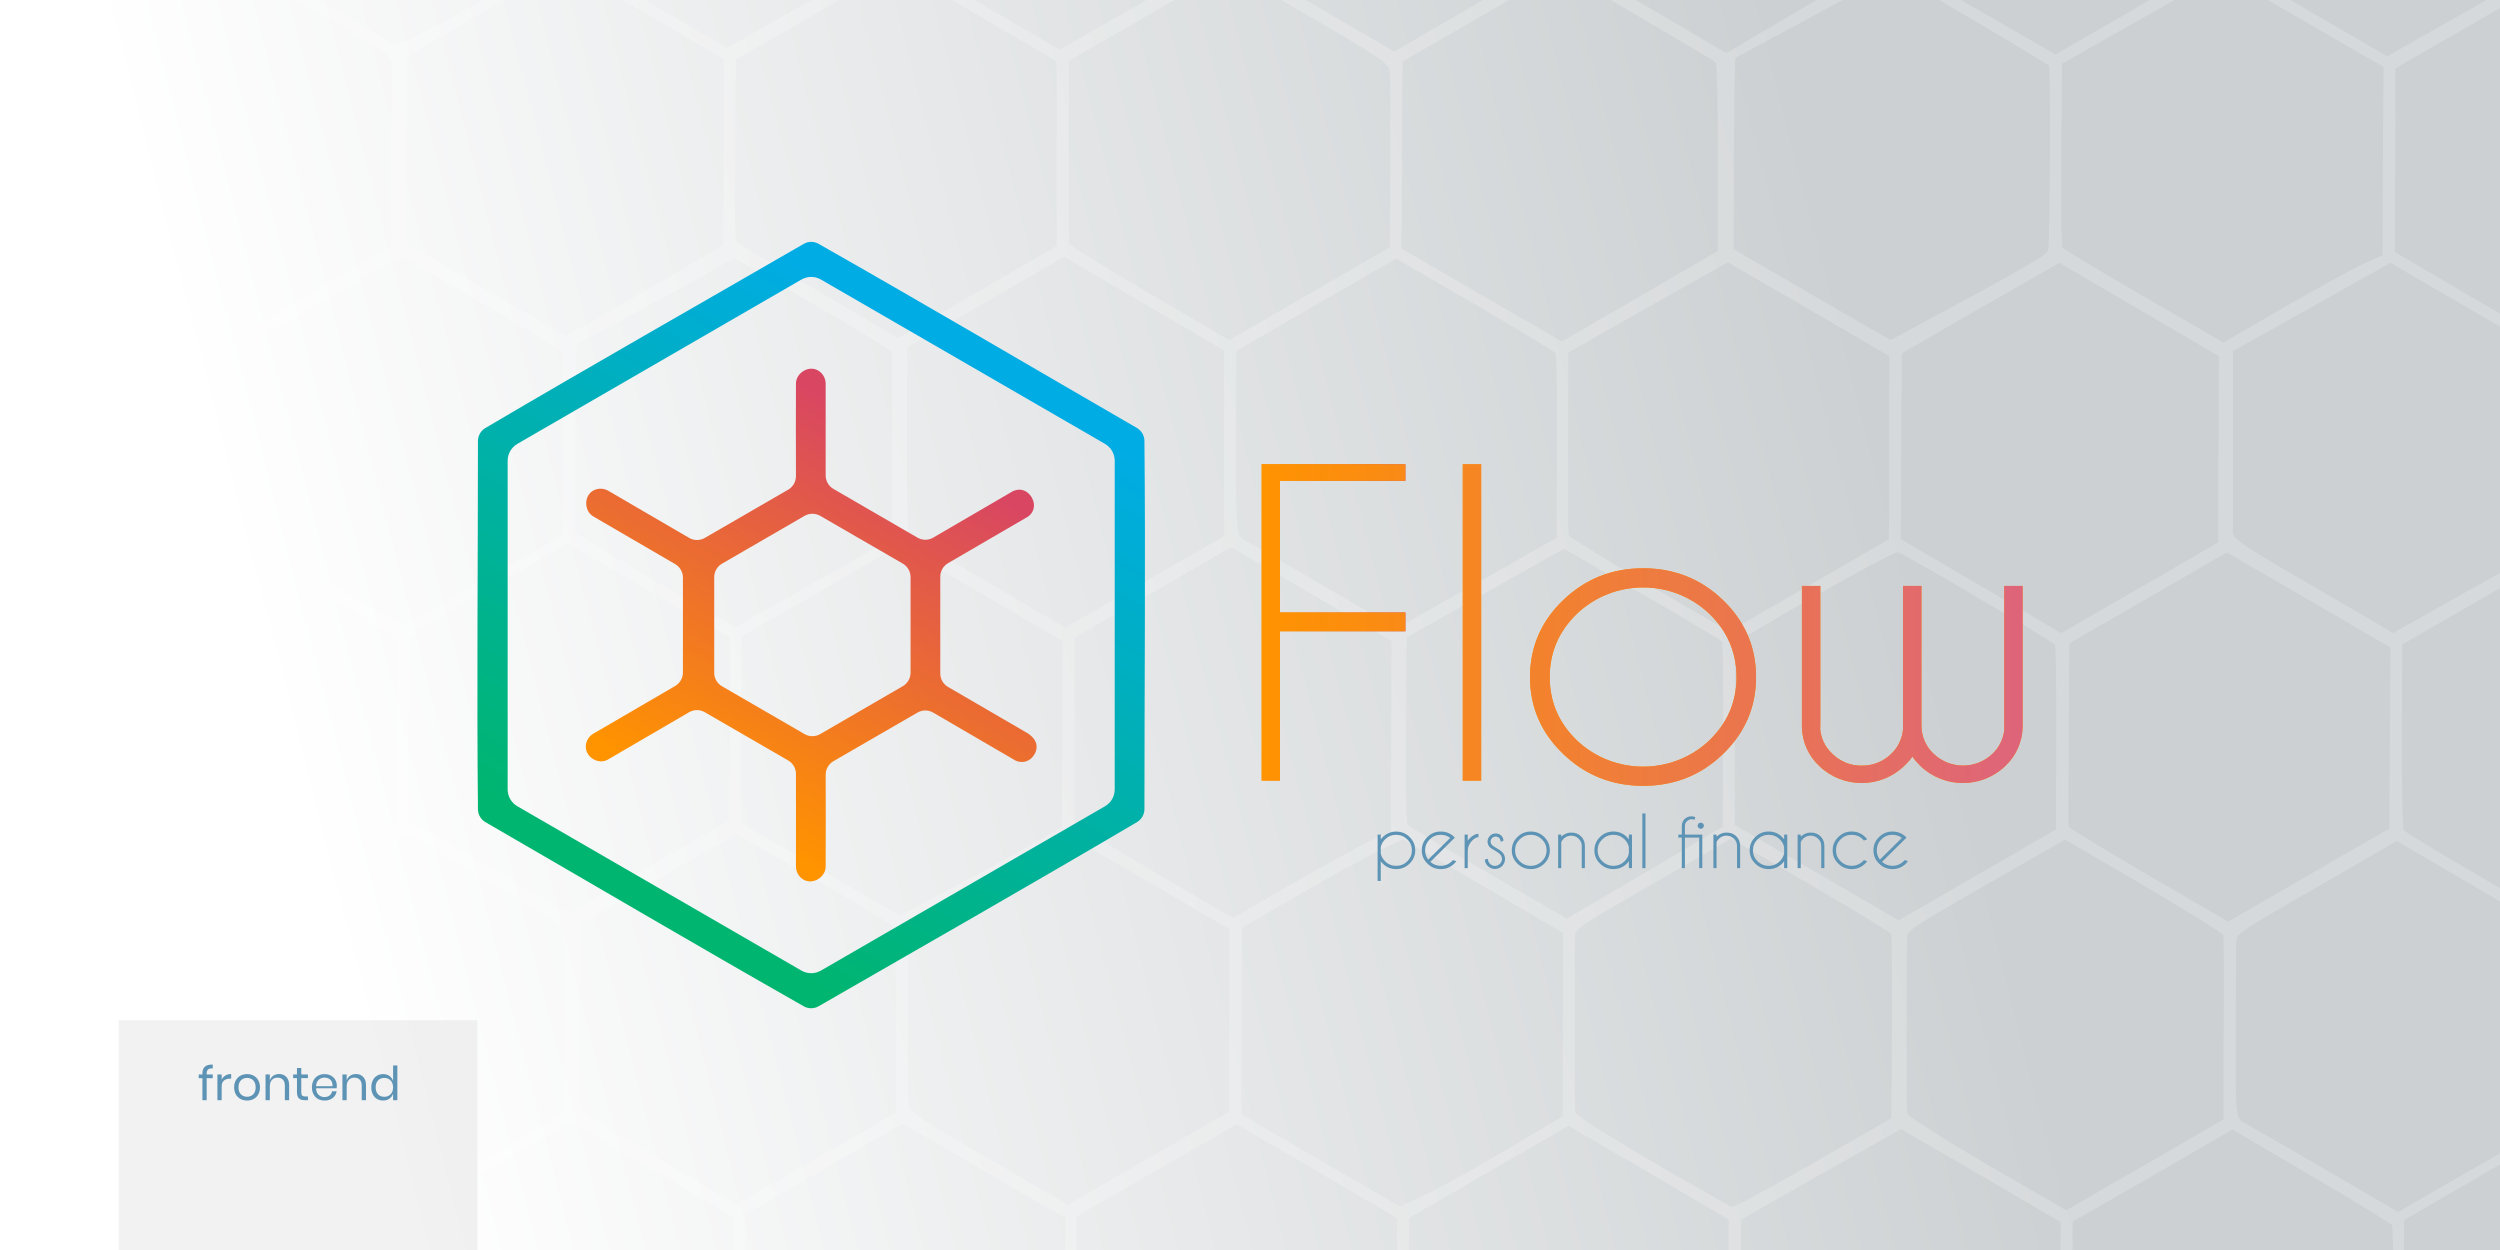 <?xml version="1.0" encoding="UTF-8" standalone="no"?>
<!DOCTYPE svg PUBLIC "-//W3C//DTD SVG 1.1//EN" "http://www.w3.org/Graphics/SVG/1.1/DTD/svg11.dtd">
<svg width="100%" height="100%" viewBox="0 0 1280 640" version="1.1" xmlns="http://www.w3.org/2000/svg" xmlns:xlink="http://www.w3.org/1999/xlink" xml:space="preserve" xmlns:serif="http://www.serif.com/" style="fill-rule:evenodd;clip-rule:evenodd;stroke-linejoin:round;stroke-miterlimit:2;">
    <rect x="0" y="0" width="1280" height="640" fill="#333333" stroke="none"/>
    <rect x="0" y="0" width="1280" height="640" style="fill:url(#_Linear1);"/>
    <path d="M1280,4.088l-53.635,30.966l0.003,9.898c0.106,5.46 0.119,26.585 -0.056,47.057l-0.06,37.159l41.418,24.254l12.33,7.17l0,6.538c-5.596,-3.254 -11.858,-6.88 -18.349,-10.614l-37.808,-21.959l-40.228,22.654l-40.309,22.512l-0.069,44.398c-0.014,24.377 -0.04,46.095 -0.05,48.386c0.138,3.537 4.836,6.727 41.106,27.67l41.028,23.908l40.084,-22.571l14.595,-8.151l0,7.72l-50.113,28.933l-0.161,46.546c-0.09,25.564 0.334,47.403 0.994,48.545c0.719,0.917 18.97,12.084 40.704,24.666l8.576,4.936l0,6.869c-3.955,-2.368 -8.165,-4.865 -12.524,-7.431l-40.27,-23.585l-40.98,23.66c-40.979,23.66 -41.122,23.742 -41.307,28.038c-0.071,2.515 -0.202,23.723 -0.26,47.364c-0.196,38.57 0.212,42.904 3.348,44.71c1.907,0.994 20.729,11.831 41.622,23.946l38.198,22.305l52.173,-30.122l0,5.712l-9.148,5.282l-40.041,23.308l-0.021,15.235l-5.512,-0c-0.155,-7.495 -0.363,-12.258 -0.591,-12.652c-0.577,-0.999 -19.135,-12.369 -41.259,-25.297l-40.352,-23.727l-40.979,23.659l-40.92,23.435l-0.078,14.582l-6.093,0c0.015,-3.083 0.021,-5.329 0.011,-6.457l0.047,-7.832l-40.803,-23.848l-40.945,-23.765l-40.941,23.066l-41.002,23.292l-0.058,15.544l-6.286,-0l0.066,-15.537l-40.968,-24.133l-41.028,-23.908l-81.673,47.155l-0.028,16.423l-6.124,0l0.098,-16.356l-41.11,-24.05l-41.028,-23.908l-40.919,23.434l-40.98,23.66l-0.072,17.22l-5.955,0l0.079,-16.642l-5.186,-2.717c-2.747,-1.46 -21.426,-12.379 -41.561,-24.171l-36.435,-21.229l-80.817,46.659l-0.058,18.1l-6.122,0l0.111,-17.071l-41.561,-24.171l-41.643,-24.314l-80.531,46.495l-0.062,19.061l-6.38,0c-0.099,-10.275 -0.289,-17.53 -0.589,-18.048c-0.494,-0.857 -18.663,-11.881 -40.396,-24.463l-39.49,-22.893l-18.485,9.531c-10.182,5.117 -28.849,15.323 -41.557,22.66l-22.989,13.272l-0.084,19.941l-6.277,0c-0.133,-11.037 -0.352,-18.378 -0.587,-18.785c-0.45,-0.781 -15.51,-9.886 -34.688,-21.126l0,-6.68l3.981,2.318l35.039,20.131l40.672,-23.863l40.59,-24.005l0.078,-46.689l0.222,-46.771l-9.801,-5.764c-5.291,-3.228 -23.745,-14.087 -40.886,-23.991l-31.226,-18.143l-38.669,21.789l0,-7.705c26.926,-15.164 31.981,-18.445 32.564,-21.031c0.483,-1.802 0.794,-23.685 0.847,-48.655l0.084,-45.36l-6.972,-4.161c-2.743,-1.618 -13.512,-7.967 -26.523,-15.61l0,-6.115l34.103,20.014l83.244,-48.061l0.221,-46.771c0.104,-36.423 -0.476,-47.32 -2.63,-48.742c-1.538,-1.016 -20.3,-12.078 -41.583,-24.54l-38.731,-22.568l-34.624,19.99l0,-6.209l31.739,-18.779l0.237,-47.732l0.38,-47.815l-8.262,-4.749c-3.087,-1.735 -12.664,-7.301 -24.094,-13.947l0,-6.245l34.892,20.43l42.657,-24.06l10.232,0l-8.332,4.618l-41.106,22.781l-0.104,17.956c-0.393,58.674 -0.349,77.877 0.063,78.591c0.66,1.142 67.113,40.07 76.562,44.895l6.478,3.305l78.773,-46.242l0.332,-44.931c0.074,-24.602 0.161,-46.546 0.171,-48.836c-0.281,-3.455 -5.286,-6.848 -40.04,-27.144l-8.569,-4.993l10.603,0l40.217,23.435l14.488,-7.222c6.142,-2.965 18.404,-9.573 30.38,-16.213l10.642,0l-9.821,5.624l-40.266,23.247l-0.126,17.588c-0.079,9.756 -0.188,31.331 -0.155,47.876l-0.111,30.144l40.945,23.765l41.028,23.908l80.389,-46.412l0.237,-47.733l0.012,-47.792l-51.696,-30.215l11.269,0l1.358,0.797l40.946,23.765l41.43,-23.539l1.815,-1.023l14.136,0l-52.958,30.575l-0.245,22.988c0.015,12.556 -0.077,33.171 -0.287,45.667c0.015,12.556 0.309,23.619 0.722,24.333c0.494,0.856 19.36,12.429 41.934,25.478l40.885,23.991l40.694,-23.495l40.612,-23.638l-0.141,-26.953c-0.004,-14.847 0.044,-36.197 0.117,-47.282l-0.111,-20.307l-53.599,-31.357l11.606,0c1.189,0.702 2.389,1.409 3.6,2.121l39.88,23.238l41.43,-23.539l3.229,-1.82l14.103,0l-53.91,31.125l-0.04,46.095c-0.113,25.196 -0.079,46.689 0.191,47.485c0.126,0.879 18.542,12.331 40.973,25.463l40.885,23.99l82.245,-47.484l0.321,-42.64c-0.002,-23.416 -0.096,-44.684 -0.251,-47.26c-0.551,-4.252 -3.567,-6.508 -41.683,-28.67l-13.947,-8.104l12.609,0c1.373,0.813 2.767,1.636 4.176,2.467l41.028,23.908l45.683,-26.375l13.19,0l-54.576,31.509l-0.126,17.588c-0.08,9.756 -0.188,31.331 -0.155,47.876l-0.254,30.227l41.028,23.908l41.088,23.682l39.98,-23.082l39.898,-23.226l0.012,-47.792c0.046,-26.3 -0.461,-48.282 -1.158,-48.831c-0.555,-0.631 -18.701,-11.287 -40.292,-23.952l-13.542,-7.907l12.928,0c1.997,1.176 4.041,2.375 6.116,3.588l40.27,23.584l40.386,-23.698l5.873,-3.474l13.255,0c-4.549,2.458 -9.494,5.134 -14.65,7.933l-40.211,21.693l-0.354,7.629c-0.186,4.296 -0.415,26.322 -0.457,49.002l-0.102,41.371l40.105,23.299l40.247,23.216l39.926,-21.528c32.907,-17.857 40.107,-22.204 40.771,-24.681c0.921,-4.34 1.387,-92.565 0.398,-94.279c-0.375,-0.649 -32.618,-19.877 -56.114,-33.655l10.994,-0c2.851,1.666 5.809,3.375 8.836,5.105l39.633,22.809l48.349,-27.914l12.606,-0l-16.783,9.455l-40.859,23.21l-0.061,13.743c-0.13,7.69 -0.282,28.529 -0.244,46.403c-0.186,17.813 0.066,33.088 0.561,33.945c0.412,0.714 19.113,12.001 41.462,24.99l40.863,23.622l30.842,-17.806c16.991,-9.81 35.515,-19.934 40.903,-22.473l9.858,-4.359l0.133,-48.244l0.358,-48.182l-41.479,-24.029l-17.807,-10.275l11.549,0l49.553,28.876l41.43,-23.539l9.47,-5.337l6.873,0l-0,4.088Zm-182.389,449.322c22.206,13.071 40.539,24.381 40.748,25.402c0.209,1.022 0.326,22.658 0.153,48.079l-0.101,46.32l-80.531,46.495l-40.638,-23.562c-22.206,-13.071 -40.561,-24.748 -40.792,-26.138c-0.358,-2.268 -0.355,-79.755 -0.051,-89.45c0.185,-4.296 0.328,-4.378 40.594,-27.625l40.348,-23.105l40.27,23.584Zm-170.887,-0.527c22.349,12.988 40.825,24.215 41.402,25.215c0.495,0.856 0.754,22.41 0.521,48.056l-0.243,46.403l-40.063,22.94c-21.989,12.695 -40.738,22.759 -41.639,22.517c-0.758,-0.324 -19.107,-10.672 -40.616,-23.194c-23.497,-13.658 -39.248,-23.793 -39.644,-25.468c-0.215,-2.351 -0.333,-79.387 0.01,-89.675c0.185,-4.296 0.328,-4.378 40.022,-27.296l39.838,-23l40.412,23.502Zm-220.288,-17.507l12,-5.595l41.028,23.908l40.885,23.99l-0.278,93.828l-28.31,16.916c-15.481,9.128 -34.208,19.56 -41.677,23.111l-13.368,6.194l-40.637,-23.562l-40.495,-23.644l0.237,-47.733l0.012,-47.793l29.414,-16.982c16.135,-9.315 34.659,-19.439 41.189,-22.638Zm-126.968,11.241c17.674,10.167 36.127,21.026 41.028,23.908l9.103,5.215l-0.221,46.771l-0.079,46.689l-82.53,47.649l-40.945,-23.765c-35.595,-20.763 -40.825,-24.216 -40.964,-27.753c-0.321,-7.811 0.088,-85.913 0.444,-88.594c0.258,-1.862 9.577,-7.813 41.298,-25.747l40.941,-23.066l31.925,18.693Zm-331.385,3.418c21.674,12.808 39.924,23.974 40.336,24.688c0.495,0.857 0.612,22.493 0.461,48.282l-0.221,46.771l-39.876,23.593l-39.815,23.368l-40.413,-23.501c-22.266,-12.846 -40.825,-24.216 -41.319,-25.073c-0.495,-0.856 -0.754,-22.41 -0.806,-47.891l0.243,-46.403l40.837,-23.577l40.919,-23.435l39.654,23.178Zm168.019,-0.482c21.344,12.236 39.737,23.32 40.765,24.441c1.252,1.18 2.077,21.075 1.976,48.929l-0.221,46.771l-40.837,23.577l-40.776,23.352l-39.962,-23.381c-25.118,-14.817 -40.111,-24.628 -40.364,-26.385c-0.441,-2.411 -0.476,-79.305 -0.073,-89.818l0.328,-4.378l40.145,-22.797l40.227,-22.654l38.792,22.343Zm724.084,-166.746l83.736,48.749l-0.243,46.403l-0.326,46.261l-82.53,47.649l-40.945,-23.766c-22.432,-13.131 -40.908,-24.358 -40.869,-24.951c-0.028,-1.698 0.144,-45.585 0.257,-70.781l0.246,-22.987l80.674,-46.577Zm-168.349,-0.089c2.846,0.642 79.347,45.762 80.254,47.333c0.495,0.857 0.837,22.553 0.746,48.117l-0.161,46.546l-80.531,46.494l-42.094,-24.434l-41.868,-24.375l0.024,-45.134c0.134,-24.828 0.183,-46.178 0.259,-47.365c0.378,-2.312 80.526,-47.824 83.371,-47.182Zm-130.93,21.524c22.184,12.703 40.577,23.787 40.907,24.359c0.33,0.571 0.446,22.207 0.438,47.913l-0.221,46.771l-39.876,23.594l-39.958,23.45l-40.33,-23.359c-22.184,-12.703 -40.66,-23.93 -41.154,-24.786c-0.907,-1.571 -1.084,-22.982 -0.738,-73.823l0.229,-22.027l40.228,-22.654l40.37,-22.736l40.105,23.298Zm-169.535,-0.165l41.11,24.051l-0.254,48.693l-0.028,48.754l-11.061,5.244c-6.101,2.952 -24.34,12.91 -40.474,22.226l-29.414,16.982l-40.27,-23.584c-22.206,-13.071 -40.539,-24.381 -40.748,-25.402c-0.127,-0.879 -0.326,-22.658 -0.153,-48.079l0.161,-46.546l80.103,-46.247l41.028,23.908Zm-205.355,-20.988c3.73,1.844 22.777,12.741 42.379,24.27l35.677,20.905l-0.177,47.507l-0.237,47.733l-12.137,7.007c-6.711,3.874 -25.521,14.163 -41.557,22.66l-29.337,15.796l-40.578,-23.788l-40.802,-23.847l0.193,-30.002c-0.033,-16.544 0.076,-38.12 0.155,-47.875l0.126,-17.588l79.818,-46.083l6.477,3.305Zm-138.847,16.385c20.135,11.792 38.814,22.712 41.703,24.089l5.044,2.8l-0.222,46.771l-0.078,46.689l-82.53,47.649l-81.891,-47.53l-0.037,-44.909c0.135,-24.828 0.326,-46.261 0.463,-47.673c0.258,-1.862 10.148,-8.143 40.704,-25.785l40.409,-23.33l36.435,21.229Zm-165.497,1.882c25.343,14.878 41.094,25.012 41.347,26.77c0.611,4.026 0.374,88.692 -0.328,91.763c-0.46,2.17 -10.087,7.918 -41.056,24.846l-40.475,22.226l-34.446,-20.093c-18.987,-11.122 -37.583,-21.899 -41.418,-24.254l-6.746,-4.101l0.138,-46.914l0.282,-46.996l81.816,-47.237l40.886,23.99Zm933.52,-142.974l40.885,23.99l-0.237,47.733l-0.095,47.65l-80.389,46.412l-82.22,-48.101l0.195,-25.053c-0.021,-13.886 0.17,-35.319 0.237,-47.732l0.207,-22.395l40.266,-23.247l40.348,-23.105l40.803,23.848Zm-175.134,-3.597c19.438,11.243 38.117,22.163 41.336,24.111l5.966,3.41l-0.139,46.914l0.004,46.831l-81.959,47.319l-41.028,-23.908c-22.513,-13.274 -41.072,-24.644 -41.198,-25.522c-0.127,-0.879 -0.222,-22.147 -0.191,-47.486l0.122,-45.952l40.716,-23.127l40.942,-23.066l35.429,20.476Zm-164.805,1.102c22.349,12.989 40.825,24.216 41.237,24.93c0.412,0.714 0.754,22.41 0.663,47.974l-0.16,46.546l-41.002,23.291l-40.941,23.067l-37.809,-21.959c-20.893,-12.116 -39.347,-22.975 -41.253,-23.969c-2.994,-1.888 -3.348,-7.776 -3.246,-49.148l0.282,-46.997l81.817,-47.236l40.412,23.501Zm-169.475,-0.39l41.028,23.908l-0.092,20.614c0.009,11.227 -0.039,32.578 -0.034,47.425l0.14,26.953l-81.388,46.989l-39.962,-23.381c-21.899,-12.868 -40.209,-23.809 -40.6,-24.155c-0.247,-0.428 -0.589,-22.125 -0.542,-48.424l0.177,-47.507l80.388,-46.413l40.885,23.991Zm-225.286,-14.621l15.278,-8.821l40.413,23.502c22.266,12.846 40.374,24.094 40.479,24.605c0.044,0.736 0.018,22.455 0.032,48.529l-0.057,47.057l-40.145,22.797l-40.084,22.572l-41.089,-23.683c-22.513,-13.275 -40.907,-24.359 -41.011,-24.869c-0.126,-14.397 0.411,-86.671 0.679,-90.824l0.608,-5.872l24.768,-13.158c13.752,-7.178 31.848,-17.054 40.129,-21.835Zm-190.794,11.156l36.125,-20.856l40.577,23.787c22.206,13.071 40.908,24.358 41.237,24.929c0.412,0.714 0.672,22.268 0.724,47.749l-0.1,46.321l-41.002,23.291l-41.084,23.149l-82.671,-48.222l0.111,-30.145c0.493,-73.01 -0.109,-65.809 5.18,-67.53c2.675,-0.973 21.056,-11.014 40.903,-22.473Z" style="fill:white;fill-opacity:0.2;"/>
    <g transform="matrix(0.314,0,0,0.093,702.693,416.479)">
        <g transform="matrix(115.693,0,0,385.447,0,301.13)">
            <path d="M0.073,-0.479l0.044,-0l0,0.067c0.008,-0.011 0.018,-0.022 0.028,-0.032c0.052,-0.052 0.116,-0.078 0.189,-0.078c0.075,-0 0.138,0.026 0.19,0.078c0.052,0.052 0.079,0.115 0.079,0.19c-0,0.073 -0.027,0.137 -0.079,0.189c-0.052,0.052 -0.115,0.079 -0.19,0.079c-0.073,-0 -0.137,-0.027 -0.189,-0.079c-0.01,-0.01 -0.02,-0.021 -0.028,-0.032l0,0.28l-0.044,0l0,-0.662Zm0.044,0.179l0,0.092c0.009,0.041 0.029,0.078 0.061,0.11c0.043,0.044 0.095,0.065 0.156,0.065c0.062,0 0.114,-0.021 0.157,-0.065c0.044,-0.043 0.065,-0.095 0.065,-0.156c0,-0.062 -0.021,-0.114 -0.065,-0.157c-0.043,-0.043 -0.095,-0.065 -0.157,-0.065c-0.061,-0 -0.113,0.022 -0.156,0.065c-0.032,0.032 -0.052,0.069 -0.061,0.111Z" style="fill:rgb(93,147,180);fill-rule:nonzero;"/>
        </g>
        <g transform="matrix(115.693,0,0,385.447,75.359,301.13)">
            <path d="M0.165,-0.09c0.041,0.038 0.09,0.057 0.147,0.057c0.061,-0 0.113,-0.022 0.157,-0.065c0.005,-0.006 0.01,-0.011 0.015,-0.017l0.047,0.016c-0.009,0.012 -0.018,0.023 -0.029,0.034c-0.052,0.052 -0.116,0.079 -0.19,0.079c-0.074,-0 -0.137,-0.027 -0.189,-0.079c-0.053,-0.052 -0.079,-0.116 -0.079,-0.19c-0,-0.074 0.026,-0.137 0.079,-0.189c0.052,-0.053 0.115,-0.079 0.189,-0.079c0.063,0 0.119,0.019 0.167,0.057c0.007,0.007 0.015,0.014 0.023,0.022c0.003,0.003 0.006,0.006 0.008,0.008l-0.345,0.346Zm0.28,-0.342c-0.038,-0.029 -0.083,-0.044 -0.133,-0.044c-0.061,-0 -0.113,0.021 -0.156,0.065c-0.044,0.043 -0.065,0.095 -0.065,0.156c-0,0.051 0.014,0.095 0.044,0.133l0.31,-0.31Z" style="fill:rgb(93,147,180);fill-rule:nonzero;"/>
        </g>
        <g transform="matrix(115.693,0,0,385.447,141.849,301.13)">
            <path d="M0.073,-0.479l0.044,-0l0,0.087c0.009,-0.013 0.02,-0.026 0.032,-0.038c0.039,-0.038 0.078,-0.059 0.119,-0.061l0,0.048c-0.028,0.001 -0.056,0.017 -0.086,0.047c-0.042,0.041 -0.063,0.09 -0.065,0.148l0,0.248l-0.044,0l0,-0.479Z" style="fill:rgb(93,147,180);fill-rule:nonzero;"/>
        </g>
        <g transform="matrix(115.693,0,0,385.447,176.816,301.13)">
            <path d="M0.205,-0.247c-0.037,-0.02 -0.063,-0.037 -0.078,-0.051c-0.022,-0.023 -0.033,-0.05 -0.033,-0.081c-0,-0.032 0.011,-0.06 0.033,-0.082c0.023,-0.023 0.05,-0.034 0.081,-0.034c0.032,-0 0.059,0.01 0.08,0.031c0.02,0.021 0.03,0.044 0.03,0.07l-0,0.002l-0.038,0.016c-0.003,-0.025 -0.011,-0.044 -0.023,-0.056c-0.013,-0.012 -0.029,-0.019 -0.049,-0.019c-0.019,0 -0.036,0.007 -0.05,0.021c-0.014,0.014 -0.021,0.031 -0.021,0.051c0,0.019 0.007,0.036 0.021,0.05c0.008,0.008 0.026,0.02 0.052,0.037c0.042,0.023 0.071,0.043 0.089,0.061c0.027,0.028 0.041,0.061 0.041,0.1c0,0.039 -0.014,0.073 -0.041,0.101c-0.028,0.028 -0.061,0.042 -0.101,0.042c-0.039,-0 -0.073,-0.014 -0.1,-0.042c-0.028,-0.028 -0.042,-0.058 -0.042,-0.092l0.044,-0.011c-0,0.029 0.009,0.053 0.029,0.072c0.019,0.019 0.042,0.029 0.069,0.029c0.027,-0 0.05,-0.01 0.07,-0.029c0.019,-0.019 0.029,-0.043 0.029,-0.07c-0,-0.027 -0.01,-0.05 -0.029,-0.07c-0.01,-0.01 -0.031,-0.025 -0.063,-0.046Z" style="fill:rgb(93,147,180);fill-rule:nonzero;"/>
        </g>
        <g transform="matrix(115.693,0,0,385.447,222.122,301.13)">
            <path d="M0.312,-0.523c0.074,0 0.137,0.026 0.19,0.079c0.052,0.052 0.078,0.115 0.078,0.19c0,0.073 -0.026,0.137 -0.078,0.189c-0.053,0.052 -0.116,0.079 -0.19,0.079c-0.074,-0 -0.137,-0.027 -0.189,-0.079c-0.053,-0.052 -0.079,-0.116 -0.079,-0.189c-0,-0.075 0.026,-0.138 0.079,-0.19c0.052,-0.053 0.115,-0.079 0.189,-0.079Zm0,0.047c-0.061,-0 -0.113,0.022 -0.157,0.065c-0.043,0.043 -0.065,0.095 -0.065,0.157c0,0.061 0.022,0.113 0.065,0.156c0.044,0.043 0.096,0.065 0.157,0.065c0.061,-0 0.113,-0.022 0.157,-0.065c0.043,-0.043 0.065,-0.095 0.065,-0.156c-0,-0.062 -0.022,-0.114 -0.065,-0.157c-0.044,-0.043 -0.096,-0.065 -0.157,-0.065Z" style="fill:rgb(93,147,180);fill-rule:nonzero;"/>
        </g>
        <g transform="matrix(115.693,0,0,385.447,294.317,301.13)">
            <path d="M0.117,-0.373l0,0.373l-0.044,-0l0,-0.479l0.044,-0l0,0.03c0.04,-0.039 0.087,-0.059 0.14,-0.059c0.056,-0 0.103,0.017 0.138,0.053c0.036,0.035 0.054,0.08 0.055,0.134l-0,0.321l-0.044,0l-0,-0.317c-0,-0.041 -0.015,-0.075 -0.044,-0.104c-0.03,-0.029 -0.065,-0.043 -0.105,-0.043c-0.041,-0 -0.075,0.014 -0.105,0.042c-0.016,0.016 -0.027,0.033 -0.035,0.049Z" style="fill:rgb(93,147,180);fill-rule:nonzero;"/>
        </g>
        <g transform="matrix(115.693,0,0,385.447,354.819,301.13)">
            <path d="M0.591,-0l-0.044,-0l-0,-0.098c-0.009,0.012 -0.018,0.023 -0.028,0.033c-0.052,0.052 -0.116,0.079 -0.19,0.079c-0.074,-0 -0.137,-0.027 -0.189,-0.079c-0.053,-0.052 -0.079,-0.116 -0.079,-0.189c0,-0.075 0.026,-0.138 0.079,-0.19c0.052,-0.053 0.115,-0.079 0.189,-0.079c0.074,0 0.138,0.026 0.19,0.079c0.01,0.01 0.019,0.021 0.028,0.032l-0,-0.067l0.044,-0l-0,0.479Zm-0.044,-0.211l-0,-0.087c-0.008,-0.043 -0.029,-0.081 -0.061,-0.113c-0.043,-0.043 -0.096,-0.065 -0.157,-0.065c-0.061,-0 -0.113,0.022 -0.157,0.065c-0.043,0.043 -0.065,0.095 -0.065,0.157c0,0.061 0.022,0.113 0.065,0.156c0.044,0.043 0.096,0.065 0.157,0.065c0.061,-0 0.114,-0.022 0.157,-0.065c0.032,-0.033 0.053,-0.07 0.061,-0.113Z" style="fill:rgb(93,147,180);fill-rule:nonzero;"/>
        </g>
        <g transform="matrix(115.693,0,0,385.447,431.647,301.13)">
            <rect x="0.073" y="-0.781" width="0.044" height="0.781" style="fill:rgb(93,147,180);fill-rule:nonzero;"/>
        </g>
        <g transform="matrix(115.693,0,0,385.447,493.674,301.13)">
            <path d="M0.36,-0.649c0.012,-0 0.023,0.004 0.031,0.012c0.009,0.009 0.013,0.019 0.013,0.031c0,0.012 -0.004,0.023 -0.013,0.031c-0.008,0.009 -0.019,0.013 -0.031,0.013c-0.012,-0 -0.022,-0.004 -0.031,-0.013c-0.008,-0.008 -0.013,-0.019 -0.013,-0.031c0,-0.012 0.005,-0.022 0.013,-0.031c0.009,-0.008 0.019,-0.012 0.031,-0.012Zm-0.022,0.213l-0.201,0l-0,0.436l-0.044,0l-0,-0.436l-0.049,0l-0,-0.043l0.049,-0l-0,-0.13c0.002,-0.037 0.016,-0.068 0.041,-0.094c0.027,-0.024 0.058,-0.037 0.093,-0.037c0.018,0 0.037,0.004 0.057,0.011l-0.013,0.039c-0.014,-0.006 -0.027,-0.009 -0.04,-0.009c-0.023,-0 -0.045,0.009 -0.065,0.028c-0.019,0.018 -0.028,0.039 -0.029,0.065l-0,0.127l0.245,-0l0,0.479l-0.044,-0l0,-0.436Z" style="fill:rgb(93,147,180);fill-rule:nonzero;"/>
        </g>
        <g transform="matrix(115.693,0,0,385.447,547.51,301.13)">
            <path d="M0.117,-0.373l0,0.373l-0.044,-0l0,-0.479l0.044,-0l0,0.03c0.04,-0.039 0.087,-0.059 0.14,-0.059c0.056,-0 0.103,0.017 0.138,0.053c0.036,0.035 0.054,0.08 0.055,0.134l-0,0.321l-0.044,0l-0,-0.317c-0,-0.041 -0.015,-0.075 -0.044,-0.104c-0.03,-0.029 -0.065,-0.043 -0.105,-0.043c-0.041,-0 -0.075,0.014 -0.105,0.042c-0.016,0.016 -0.027,0.033 -0.035,0.049Z" style="fill:rgb(93,147,180);fill-rule:nonzero;"/>
        </g>
        <g transform="matrix(115.693,0,0,385.447,608.011,301.13)">
            <path d="M0.591,-0l-0.044,-0l-0,-0.098c-0.009,0.012 -0.018,0.023 -0.028,0.033c-0.052,0.052 -0.116,0.079 -0.19,0.079c-0.074,-0 -0.137,-0.027 -0.189,-0.079c-0.053,-0.052 -0.079,-0.116 -0.079,-0.189c0,-0.075 0.026,-0.138 0.079,-0.19c0.052,-0.053 0.115,-0.079 0.189,-0.079c0.074,0 0.138,0.026 0.19,0.079c0.01,0.01 0.019,0.021 0.028,0.032l-0,-0.067l0.044,-0l-0,0.479Zm-0.044,-0.211l-0,-0.087c-0.008,-0.043 -0.029,-0.081 -0.061,-0.113c-0.043,-0.043 -0.096,-0.065 -0.157,-0.065c-0.061,-0 -0.113,0.022 -0.157,0.065c-0.043,0.043 -0.065,0.095 -0.065,0.157c0,0.061 0.022,0.113 0.065,0.156c0.044,0.043 0.096,0.065 0.157,0.065c0.061,-0 0.114,-0.022 0.157,-0.065c0.032,-0.033 0.053,-0.07 0.061,-0.113Z" style="fill:rgb(93,147,180);fill-rule:nonzero;"/>
        </g>
        <g transform="matrix(115.693,0,0,385.447,684.839,301.13)">
            <path d="M0.117,-0.373l0,0.373l-0.044,-0l0,-0.479l0.044,-0l0,0.03c0.04,-0.039 0.087,-0.059 0.14,-0.059c0.056,-0 0.103,0.017 0.138,0.053c0.036,0.035 0.054,0.08 0.055,0.134l-0,0.321l-0.044,0l-0,-0.317c-0,-0.041 -0.015,-0.075 -0.044,-0.104c-0.03,-0.029 -0.065,-0.043 -0.105,-0.043c-0.041,-0 -0.075,0.014 -0.105,0.042c-0.016,0.016 -0.027,0.033 -0.035,0.049Z" style="fill:rgb(93,147,180);fill-rule:nonzero;"/>
        </g>
        <g transform="matrix(115.693,0,0,385.447,745.341,301.13)">
            <path d="M0.484,-0.115l0.047,0.016c-0.009,0.012 -0.018,0.023 -0.029,0.034c-0.052,0.052 -0.116,0.079 -0.19,0.079c-0.074,-0 -0.137,-0.027 -0.189,-0.079c-0.053,-0.052 -0.079,-0.116 -0.079,-0.19c-0,-0.074 0.026,-0.137 0.079,-0.189c0.052,-0.053 0.115,-0.079 0.189,-0.079c0.074,0 0.138,0.026 0.19,0.079c0.011,0.01 0.02,0.021 0.029,0.033l-0.047,0.017c-0.005,-0.006 -0.01,-0.012 -0.015,-0.018c-0.044,-0.043 -0.096,-0.064 -0.157,-0.064c-0.061,-0 -0.113,0.021 -0.156,0.065c-0.044,0.043 -0.065,0.095 -0.065,0.156c-0,0.061 0.021,0.114 0.065,0.157c0.043,0.043 0.095,0.065 0.156,0.065c0.061,-0 0.113,-0.022 0.157,-0.065c0.005,-0.006 0.01,-0.011 0.015,-0.017Z" style="fill:rgb(93,147,180);fill-rule:nonzero;"/>
        </g>
        <g transform="matrix(115.693,0,0,385.447,811.83,301.13)">
            <path d="M0.165,-0.09c0.041,0.038 0.09,0.057 0.147,0.057c0.061,-0 0.113,-0.022 0.157,-0.065c0.005,-0.006 0.01,-0.011 0.015,-0.017l0.047,0.016c-0.009,0.012 -0.018,0.023 -0.029,0.034c-0.052,0.052 -0.116,0.079 -0.19,0.079c-0.074,-0 -0.137,-0.027 -0.189,-0.079c-0.053,-0.052 -0.079,-0.116 -0.079,-0.19c-0,-0.074 0.026,-0.137 0.079,-0.189c0.052,-0.053 0.115,-0.079 0.189,-0.079c0.063,0 0.119,0.019 0.167,0.057c0.007,0.007 0.015,0.014 0.023,0.022c0.003,0.003 0.006,0.006 0.008,0.008l-0.345,0.346Zm0.28,-0.342c-0.038,-0.029 -0.083,-0.044 -0.133,-0.044c-0.061,-0 -0.113,0.021 -0.156,0.065c-0.044,0.043 -0.065,0.095 -0.065,0.156c-0,0.051 0.014,0.095 0.044,0.133l0.31,-0.31Z" style="fill:rgb(93,147,180);fill-rule:nonzero;"/>
        </g>
    </g>
    <g transform="matrix(1,0,0,1,116.867,-5.68434e-14)">
        <g transform="matrix(0.76,0,0,0.762,92.498,111.961)">
            <g transform="matrix(1,0,0,1,15,17.071)">
                <path d="M396.528,164.998c7.811,0.251 13.564,11.678 6.045,17.769c-0.035,0.029 -0.232,0.18 -0.491,0.355c0,-0 -39.373,22.853 -53.852,31.257c-3.257,1.891 -5.261,5.365 -5.261,9.122l0,64.998c0,3.731 1.989,7.18 5.223,9.057c14.449,8.386 53.89,31.28 53.89,31.28c0,-0 4.626,2.845 5.556,6.956c1.211,5.356 -2.817,11.392 -8.493,12.121c-2.541,0.326 -5.186,-0.377 -7.259,-1.909c-0,-0 -39.211,-22.782 -53.692,-31.196c-3.271,-1.9 -7.313,-1.906 -10.59,-0.016c-12.57,7.252 -44.07,25.427 -56.596,32.654c-3.25,1.875 -5.248,5.339 -5.238,9.083c0.034,13.11 0.098,44.372 -0.019,61.971c-0.136,7.107 -9.155,12.552 -15.605,8.128c-2.707,-1.857 -4.398,-5.059 -4.409,-8.369c-0,-0 0,-45.577 0,-62.266c0,-3.731 -1.995,-7.179 -5.235,-9.048c-12.453,-7.181 -43.732,-25.219 -56.219,-32.419c-3.257,-1.878 -7.275,-1.871 -10.525,0.019c-14.61,8.496 -54.633,31.77 -54.633,31.77c-0.797,0.453 -0.979,0.512 -1.477,0.699c-6.192,2.334 -14.237,-2.952 -13.445,-10.339c0.342,-3.191 2.285,-6.148 5.072,-7.737c0,0 40.37,-23.456 55.056,-31.989c3.258,-1.892 5.261,-5.368 5.261,-9.127c0,-14.216 0,-49.536 0,-63.72c0,-3.738 -1.993,-7.194 -5.233,-9.076c-14.697,-8.535 -55.286,-32.104 -55.286,-32.104c-6.021,-3.578 -6.45,-13.938 0.421,-17.465c3.048,-1.564 6.885,-1.441 9.835,0.316c0,-0 39.872,23.169 54.462,31.647c3.256,1.892 7.28,1.898 10.541,0.016c12.468,-7.194 43.641,-25.182 56.119,-32.382c3.272,-1.888 5.286,-5.372 5.284,-9.141c-0.022,-20.804 -0.132,-41.609 0.003,-62.413c0.132,-6.881 8.629,-12.41 15.161,-8.416c2.945,1.801 4.84,5.158 4.853,8.657c0,0 -0,45.124 -0,61.714c-0,3.73 1.992,7.178 5.228,9.049c12.518,7.24 44.099,25.504 56.657,32.767c3.257,1.884 7.277,1.88 10.53,-0.011c14.488,-8.42 53.897,-31.322 53.897,-31.322c-0,-0 2.311,-0.981 4.464,-0.94Zm-200.621,49.751c-3.236,1.869 -5.228,5.314 -5.228,9.042c0,14.27 0,50.007 0,64.272c0,3.725 1.991,7.168 5.224,9.036c12.349,7.134 43.235,24.977 55.636,32.142c3.264,1.885 7.29,1.884 10.551,-0.003c12.393,-7.171 43.248,-25.024 55.615,-32.181c3.25,-1.88 5.25,-5.342 5.25,-9.088c-0,-14.268 -0,-49.889 -0,-64.181c-0,-3.759 -2.01,-7.234 -5.274,-9.117c-12.377,-7.14 -43.173,-24.906 -55.57,-32.058c-3.274,-1.889 -7.312,-1.888 -10.585,0.003c-18.54,10.711 -37.08,21.422 -55.619,32.133Z" style="fill:url(#_Linear2);fill-rule:nonzero;"/>
            </g>
            <g transform="matrix(1,0,0,1,15,17.071)">
                <path d="M256.161,-1.499c1.628,0.04 3.232,0.467 4.665,1.247c71.909,40.698 143.141,82.579 214.711,123.869c2.953,1.736 4.871,4.984 4.961,8.421c0.813,82.577 0.002,165.163 0.002,247.744c-0.034,3.43 -1.895,6.707 -4.829,8.5c-71.261,41.911 -143.144,82.756 -214.829,123.939c-2.96,1.636 -6.685,1.655 -9.671,0.028c-71.891,-40.73 -143.139,-82.585 -214.708,-123.878c-2.953,-1.736 -4.87,-4.984 -4.961,-8.421c-0.813,-82.577 -0.002,-165.163 -0.002,-247.745c0.034,-3.428 1.895,-6.707 4.829,-8.499c71.224,-41.887 143.139,-82.588 214.709,-123.881c1.558,-0.882 3.334,-1.338 5.123,-1.324Zm-198.071,135.718c-4.069,2.348 -6.576,6.68 -6.576,11.368c0,35.526 0,185.406 0,220.844c0,4.663 2.493,8.971 6.541,11.307c30.725,17.727 160.526,92.615 191.356,110.402c4.076,2.352 9.102,2.352 13.178,0c30.83,-17.787 160.629,-92.674 191.356,-110.402c4.048,-2.335 6.541,-6.645 6.541,-11.307c-0,-35.432 -0,-185.248 -0,-220.819c-0,-4.703 -2.515,-9.05 -6.598,-11.406c-30.83,-17.787 -160.498,-92.599 -191.303,-110.371c-4.073,-2.351 -9.097,-2.351 -13.171,-0c-63.774,36.794 -127.549,73.589 -191.324,110.384Z" style="fill:url(#_Linear3);fill-rule:nonzero;"/>
            </g>
        </g>
        <g>
            <g transform="matrix(1,0,0,1,497.494,220.015)">
                <path d="M105.2,17.68l0,8.49l-64.2,0l0,67.39l64.2,0l0,9.63l-64.2,0l0,76.45l-9.38,0l0,-162l73.58,0.04Z" style="fill:url(#_Linear4);fill-rule:nonzero;"/>
            </g>
            <g transform="matrix(1,0,0,1,497.494,220.015)">
                <rect x="134.58" y="17.68" width="9.42" height="162" style="fill:url(#_Linear5);fill-rule:nonzero;"/>
            </g>
            <g transform="matrix(1,0,0,1,497.494,220.015)">
                <path d="M226.91,70.94c16,0 29.64,5.44 40.92,16.32c11.28,10.88 16.917,24.023 16.91,39.43c0,15.333 -5.637,28.44 -16.91,39.32c-11.273,10.88 -24.913,16.32 -40.92,16.32c-15.94,-0.007 -29.577,-5.45 -40.91,-16.33c-11.333,-10.88 -17,-23.987 -17,-39.32c0,-15.407 5.667,-28.55 17,-39.43c11.333,-10.88 24.97,-16.317 40.91,-16.31Zm-33.81,23.21c-9.333,8.987 -14,19.83 -14,32.53c0,12.7 4.667,23.527 14,32.48c18.877,17.801 48.743,17.801 67.62,0c9.333,-8.953 14,-19.78 14,-32.48c0,-12.7 -4.667,-23.543 -14,-32.53c-18.849,-17.865 -48.771,-17.865 -67.62,0Z" style="fill:url(#_Linear6);fill-rule:nonzero;"/>
            </g>
            <g transform="matrix(1,0,0,1,497.494,220.015)">
                <path d="M360,153.27l0,-73.27l9.42,-0l0,71c-0.145,5.668 2.151,11.135 6.3,15c8.361,7.928 21.639,7.928 30,0c3.756,-3.511 5.984,-8.363 6.2,-13.5l-0.11,0l0,-72.5l9.42,0l0,72.36c-0.186,7.55 -3.411,14.715 -8.94,19.86c-12.025,11.551 -31.285,11.551 -43.31,0c-1.551,-1.483 -2.958,-3.11 -4.2,-4.86c-1.262,1.767 -2.707,3.396 -4.31,4.86c-12.025,11.551 -31.285,11.551 -43.31,0c-5.53,-5.144 -8.756,-12.309 -8.94,-19.86l0,-72.36l9.42,-0l0,72.49l-0.11,0c0.227,5.162 2.507,10.024 6.33,13.5c3.986,3.938 9.398,6.103 15,6c5.619,0.081 11.045,-2.079 15.07,-6c3.517,-3.349 5.679,-7.879 6.07,-12.72Z" style="fill:url(#_Linear7);fill-rule:nonzero;"/>
            </g>
            <g transform="matrix(1,0,0,1,497.494,220.015)">
                <path d="M105.2,17.68l0,8.49l-64.2,0l0,67.39l64.2,0l0,9.63l-64.2,0l0,76.45l-9.38,0l0,-162l73.58,0.04Z" style="fill:url(#_Linear8);fill-rule:nonzero;"/>
            </g>
            <g transform="matrix(1,0,0,1,497.494,220.015)">
                <rect x="134.58" y="17.68" width="9.42" height="162" style="fill:url(#_Linear9);fill-rule:nonzero;"/>
            </g>
            <g transform="matrix(1,0,0,1,497.494,220.015)">
                <path d="M226.91,70.94c16,0 29.64,5.44 40.92,16.32c11.28,10.88 16.917,24.023 16.91,39.43c0,15.333 -5.637,28.44 -16.91,39.32c-11.273,10.88 -24.913,16.32 -40.92,16.32c-15.94,-0.007 -29.577,-5.45 -40.91,-16.33c-11.333,-10.88 -17,-23.987 -17,-39.32c0,-15.407 5.667,-28.55 17,-39.43c11.333,-10.88 24.97,-16.317 40.91,-16.31Zm-33.81,23.21c-9.333,8.987 -14,19.83 -14,32.53c0,12.7 4.667,23.527 14,32.48c18.877,17.801 48.743,17.801 67.62,0c9.333,-8.953 14,-19.78 14,-32.48c0,-12.7 -4.667,-23.543 -14,-32.53c-18.849,-17.865 -48.771,-17.865 -67.62,0Z" style="fill:url(#_Linear10);fill-rule:nonzero;"/>
            </g>
            <g transform="matrix(1,0,0,1,497.494,220.015)">
                <path d="M360,153.27l0,-73.27l9.42,-0l0,71c-0.145,5.668 2.151,11.135 6.3,15c8.361,7.928 21.639,7.928 30,0c3.756,-3.511 5.984,-8.363 6.2,-13.5l-0.11,0l0,-72.5l9.42,0l0,72.36c-0.186,7.55 -3.411,14.715 -8.94,19.86c-12.025,11.551 -31.285,11.551 -43.31,0c-1.551,-1.483 -2.958,-3.11 -4.2,-4.86c-1.262,1.767 -2.707,3.396 -4.31,4.86c-12.025,11.551 -31.285,11.551 -43.31,0c-5.53,-5.144 -8.756,-12.309 -8.94,-19.86l0,-72.36l9.42,-0l0,72.49l-0.11,0c0.227,5.162 2.507,10.024 6.33,13.5c3.986,3.938 9.398,6.103 15,6c5.619,0.081 11.045,-2.079 15.07,-6c3.517,-3.349 5.679,-7.879 6.07,-12.72Z" style="fill:url(#_Linear11);fill-rule:nonzero;"/>
            </g>
        </g>
    </g>
    <rect x="60.775" y="522.386" width="183.635" height="163.667" style="fill:rgb(199,194,194);fill-opacity:0.2;"/>
    <g transform="matrix(1,0,0,0.356,-129.289,526.005)">
        <g transform="matrix(24,0,0,67.483,230.641,104.777)">
            <path d="M0.316,-0.679c-0.049,-0.001 -0.082,0.008 -0.102,0.025c-0.018,0.017 -0.028,0.047 -0.028,0.09l0,0.015l0.13,0l0,0.08l-0.13,0l0,0.469l-0.091,-0l0,-0.469l-0.079,0l0,-0.08l0.079,0l0,-0.022c0,-0.131 0.074,-0.194 0.221,-0.188l0,0.08Z" style="fill:rgb(93,147,180);fill-rule:nonzero;"/>
        </g>
        <g transform="matrix(24,0,0,67.483,238.849,104.777)">
            <path d="M0.164,-0.438c0.018,-0.038 0.044,-0.067 0.079,-0.088c0.035,-0.021 0.076,-0.032 0.124,-0.032l0,0.099l-0.028,0c-0.051,0 -0.093,0.013 -0.126,0.04c-0.033,0.026 -0.049,0.069 -0.049,0.13l0,0.289l-0.091,0l0,-0.549l0.091,0l0,0.111Z" style="fill:rgb(93,147,180);fill-rule:nonzero;"/>
        </g>
        <g transform="matrix(24,0,0,67.483,248.065,104.777)">
            <path d="M0.322,-0.556c0.053,0 0.1,0.011 0.142,0.034c0.041,0.023 0.074,0.055 0.097,0.098c0.024,0.043 0.036,0.093 0.036,0.15c-0,0.057 -0.012,0.107 -0.036,0.15c-0.023,0.042 -0.056,0.074 -0.098,0.097c-0.041,0.023 -0.088,0.034 -0.141,0.034c-0.053,0 -0.1,-0.011 -0.142,-0.034c-0.041,-0.023 -0.074,-0.055 -0.098,-0.097c-0.024,-0.043 -0.036,-0.093 -0.036,-0.15c-0,-0.057 0.012,-0.107 0.036,-0.15c0.024,-0.043 0.057,-0.075 0.098,-0.098c0.042,-0.023 0.089,-0.034 0.142,-0.034Zm-0,0.08c-0.033,0 -0.063,0.007 -0.091,0.022c-0.027,0.015 -0.05,0.037 -0.067,0.068c-0.017,0.03 -0.025,0.067 -0.025,0.112c-0,0.044 0.008,0.081 0.025,0.112c0.017,0.03 0.04,0.052 0.067,0.067c0.028,0.015 0.058,0.022 0.091,0.022c0.033,0 0.063,-0.007 0.09,-0.022c0.028,-0.015 0.051,-0.037 0.068,-0.067c0.016,-0.031 0.025,-0.068 0.025,-0.112c0,-0.045 -0.009,-0.082 -0.025,-0.112c-0.017,-0.031 -0.04,-0.053 -0.067,-0.068c-0.028,-0.015 -0.058,-0.022 -0.091,-0.022Z" style="fill:rgb(93,147,180);fill-rule:nonzero;"/>
        </g>
        <g transform="matrix(24,0,0,67.483,263.497,104.777)">
            <path d="M0.362,-0.558c0.064,0 0.116,0.021 0.155,0.062c0.039,0.041 0.059,0.1 0.059,0.177l0,0.319l-0.091,0l-0,-0.311c-0,-0.055 -0.014,-0.097 -0.042,-0.126c-0.028,-0.029 -0.066,-0.044 -0.114,-0.044c-0.05,0 -0.09,0.016 -0.12,0.049c-0.03,0.032 -0.045,0.079 -0.045,0.141l-0,0.291l-0.091,0l-0,-0.549l0.091,0l-0,0.13c0.014,-0.045 0.039,-0.079 0.074,-0.103c0.036,-0.024 0.077,-0.036 0.124,-0.036Z" style="fill:rgb(93,147,180);fill-rule:nonzero;"/>
        </g>
        <g transform="matrix(24,0,0,67.483,278.929,104.777)">
            <path d="M0.335,-0.08l0,0.08l-0.068,-0c-0.056,-0 -0.098,-0.013 -0.126,-0.04c-0.027,-0.027 -0.041,-0.071 -0.041,-0.134l0,-0.296l-0.082,-0l0,-0.079l0.082,-0l0,-0.137l0.092,-0l0,0.137l0.142,-0l0,0.079l-0.142,-0l0,0.298c0,0.035 0.007,0.059 0.019,0.072c0.014,0.013 0.036,0.02 0.068,0.02l0.056,-0Z" style="fill:rgb(93,147,180);fill-rule:nonzero;"/>
        </g>
        <g transform="matrix(24,0,0,67.483,287.881,104.777)">
            <path d="M0.578,-0.305c0,0.019 -0.001,0.036 -0.004,0.05l-0.439,0c0.002,0.063 0.02,0.11 0.054,0.141c0.033,0.031 0.074,0.047 0.123,0.047c0.044,-0 0.081,-0.011 0.111,-0.034c0.029,-0.022 0.047,-0.052 0.054,-0.089l0.097,0c-0.007,0.038 -0.021,0.072 -0.044,0.102c-0.023,0.03 -0.053,0.053 -0.09,0.07c-0.037,0.017 -0.078,0.025 -0.124,0.025c-0.053,-0 -0.099,-0.011 -0.14,-0.034c-0.041,-0.023 -0.072,-0.055 -0.095,-0.098c-0.023,-0.042 -0.035,-0.092 -0.035,-0.149c0,-0.057 0.012,-0.107 0.035,-0.15c0.023,-0.043 0.054,-0.075 0.095,-0.098c0.041,-0.023 0.087,-0.034 0.14,-0.034c0.053,0 0.1,0.011 0.14,0.034c0.039,0.023 0.07,0.053 0.091,0.091c0.021,0.038 0.031,0.08 0.031,0.126Zm-0.092,0.006c0.002,-0.041 -0.005,-0.075 -0.02,-0.102c-0.015,-0.027 -0.036,-0.048 -0.063,-0.061c-0.027,-0.013 -0.056,-0.02 -0.087,-0.02c-0.05,0 -0.092,0.016 -0.126,0.047c-0.034,0.031 -0.052,0.076 -0.055,0.136l0.351,0Z" style="fill:rgb(93,147,180);fill-rule:nonzero;"/>
        </g>
        <g transform="matrix(24,0,0,67.483,302.857,104.777)">
            <path d="M0.362,-0.558c0.064,0 0.116,0.021 0.155,0.062c0.039,0.041 0.059,0.1 0.059,0.177l0,0.319l-0.091,0l-0,-0.311c-0,-0.055 -0.014,-0.097 -0.042,-0.126c-0.028,-0.029 -0.066,-0.044 -0.114,-0.044c-0.05,0 -0.09,0.016 -0.12,0.049c-0.03,0.032 -0.045,0.079 -0.045,0.141l-0,0.291l-0.091,0l-0,-0.549l0.091,0l-0,0.13c0.014,-0.045 0.039,-0.079 0.074,-0.103c0.036,-0.024 0.077,-0.036 0.124,-0.036Z" style="fill:rgb(93,147,180);fill-rule:nonzero;"/>
        </g>
        <g transform="matrix(24,0,0,67.483,318.289,104.777)">
            <path d="M0.298,-0.556c0.053,0 0.099,0.013 0.136,0.04c0.036,0.027 0.062,0.062 0.077,0.107l0,-0.331l0.091,0l0,0.74l-0.091,-0l0,-0.14c-0.015,0.045 -0.041,0.08 -0.078,0.107c-0.036,0.027 -0.082,0.04 -0.135,0.04c-0.049,0 -0.092,-0.011 -0.13,-0.034c-0.038,-0.023 -0.068,-0.055 -0.089,-0.097c-0.022,-0.043 -0.033,-0.093 -0.033,-0.15c0,-0.057 0.011,-0.107 0.033,-0.15c0.021,-0.043 0.051,-0.075 0.089,-0.098c0.038,-0.023 0.081,-0.034 0.13,-0.034Zm0.026,0.081c-0.056,0 -0.101,0.018 -0.135,0.054c-0.033,0.035 -0.05,0.084 -0.05,0.147c0,0.063 0.017,0.112 0.05,0.148c0.034,0.035 0.079,0.053 0.135,0.053c0.036,0 0.068,-0.008 0.096,-0.025c0.029,-0.017 0.051,-0.04 0.067,-0.07c0.016,-0.031 0.024,-0.066 0.024,-0.106c0,-0.04 -0.008,-0.075 -0.024,-0.106c-0.016,-0.031 -0.038,-0.054 -0.067,-0.071c-0.028,-0.016 -0.06,-0.024 -0.096,-0.024Z" style="fill:rgb(93,147,180);fill-rule:nonzero;"/>
        </g>
    </g>
    <defs>
        <linearGradient id="_Linear1" x1="0" y1="0" x2="1" y2="0" gradientUnits="userSpaceOnUse" gradientTransform="matrix(802.741,-209.581,209.581,802.741,157.638,422.193)"><stop offset="0" style="stop-color:white;stop-opacity:1"/><stop offset="1" style="stop-color:rgb(204,208,210);stop-opacity:1"/></linearGradient>
        <linearGradient id="_Linear2" x1="0" y1="0" x2="1" y2="0.003" gradientUnits="userSpaceOnUse" gradientTransform="matrix(138.89,-240.56,240.56,138.89,186.33,376.33)"><stop offset="0" style="stop-color:rgb(255,147,0);stop-opacity:1"/><stop offset="1" style="stop-color:rgb(216,70,98);stop-opacity:1"/></linearGradient>
        <linearGradient id="_Linear3" x1="0" y1="0" x2="1" y2="0.003" gradientUnits="userSpaceOnUse" gradientTransform="matrix(207,-358.54,358.54,207,152.5,435.27)"><stop offset="0" style="stop-color:rgb(0,181,112);stop-opacity:1"/><stop offset="1" style="stop-color:rgb(0,172,228);stop-opacity:1"/></linearGradient>
        <linearGradient id="_Linear4" x1="0" y1="0" x2="1" y2="0" gradientUnits="userSpaceOnUse" gradientTransform="matrix(73.58,0,0,73.58,31.62,98.66)"><stop offset="0" style="stop-color:rgb(255,147,0);stop-opacity:1"/><stop offset="1" style="stop-color:rgb(216,70,98);stop-opacity:1"/></linearGradient>
        <linearGradient id="_Linear5" x1="0" y1="0" x2="1" y2="0" gradientUnits="userSpaceOnUse" gradientTransform="matrix(88.736,0,0,88.736,1402.7,16000.6)"><stop offset="0" style="stop-color:rgb(255,147,0);stop-opacity:1"/><stop offset="1" style="stop-color:rgb(216,70,98);stop-opacity:1"/></linearGradient>
        <linearGradient id="_Linear6" x1="0" y1="0" x2="1" y2="0" gradientUnits="userSpaceOnUse" gradientTransform="matrix(13386.5,0,0,13386.5,19738.3,14176.3)"><stop offset="0" style="stop-color:rgb(255,147,0);stop-opacity:1"/><stop offset="1" style="stop-color:rgb(216,70,98);stop-opacity:1"/></linearGradient>
        <linearGradient id="_Linear7" x1="0" y1="0" x2="1" y2="0" gradientUnits="userSpaceOnUse" gradientTransform="matrix(12770.1,0,0,12770.1,35143.6,13239.2)"><stop offset="0" style="stop-color:rgb(255,147,0);stop-opacity:1"/><stop offset="1" style="stop-color:rgb(216,70,98);stop-opacity:1"/></linearGradient>
        <linearGradient id="_Linear8" x1="0" y1="0" x2="1" y2="0" gradientUnits="userSpaceOnUse" gradientTransform="matrix(389.63,0,0,389.63,31.63,100)"><stop offset="0" style="stop-color:rgb(255,147,0);stop-opacity:1"/><stop offset="1" style="stop-color:rgb(222,100,123);stop-opacity:1"/></linearGradient>
        <linearGradient id="_Linear9" x1="0" y1="0" x2="1" y2="0" gradientUnits="userSpaceOnUse" gradientTransform="matrix(389.63,0,0,389.63,31.63,100)"><stop offset="0" style="stop-color:rgb(255,147,0);stop-opacity:1"/><stop offset="1" style="stop-color:rgb(222,100,123);stop-opacity:1"/></linearGradient>
        <linearGradient id="_Linear10" x1="0" y1="0" x2="1" y2="0" gradientUnits="userSpaceOnUse" gradientTransform="matrix(389.63,0,0,389.63,31.63,100)"><stop offset="0" style="stop-color:rgb(255,147,0);stop-opacity:1"/><stop offset="1" style="stop-color:rgb(222,100,123);stop-opacity:1"/></linearGradient>
        <linearGradient id="_Linear11" x1="0" y1="0" x2="1" y2="0" gradientUnits="userSpaceOnUse" gradientTransform="matrix(389.63,0,0,389.63,31.63,100)"><stop offset="0" style="stop-color:rgb(255,147,0);stop-opacity:1"/><stop offset="1" style="stop-color:rgb(222,100,123);stop-opacity:1"/></linearGradient>
    </defs>
</svg>
